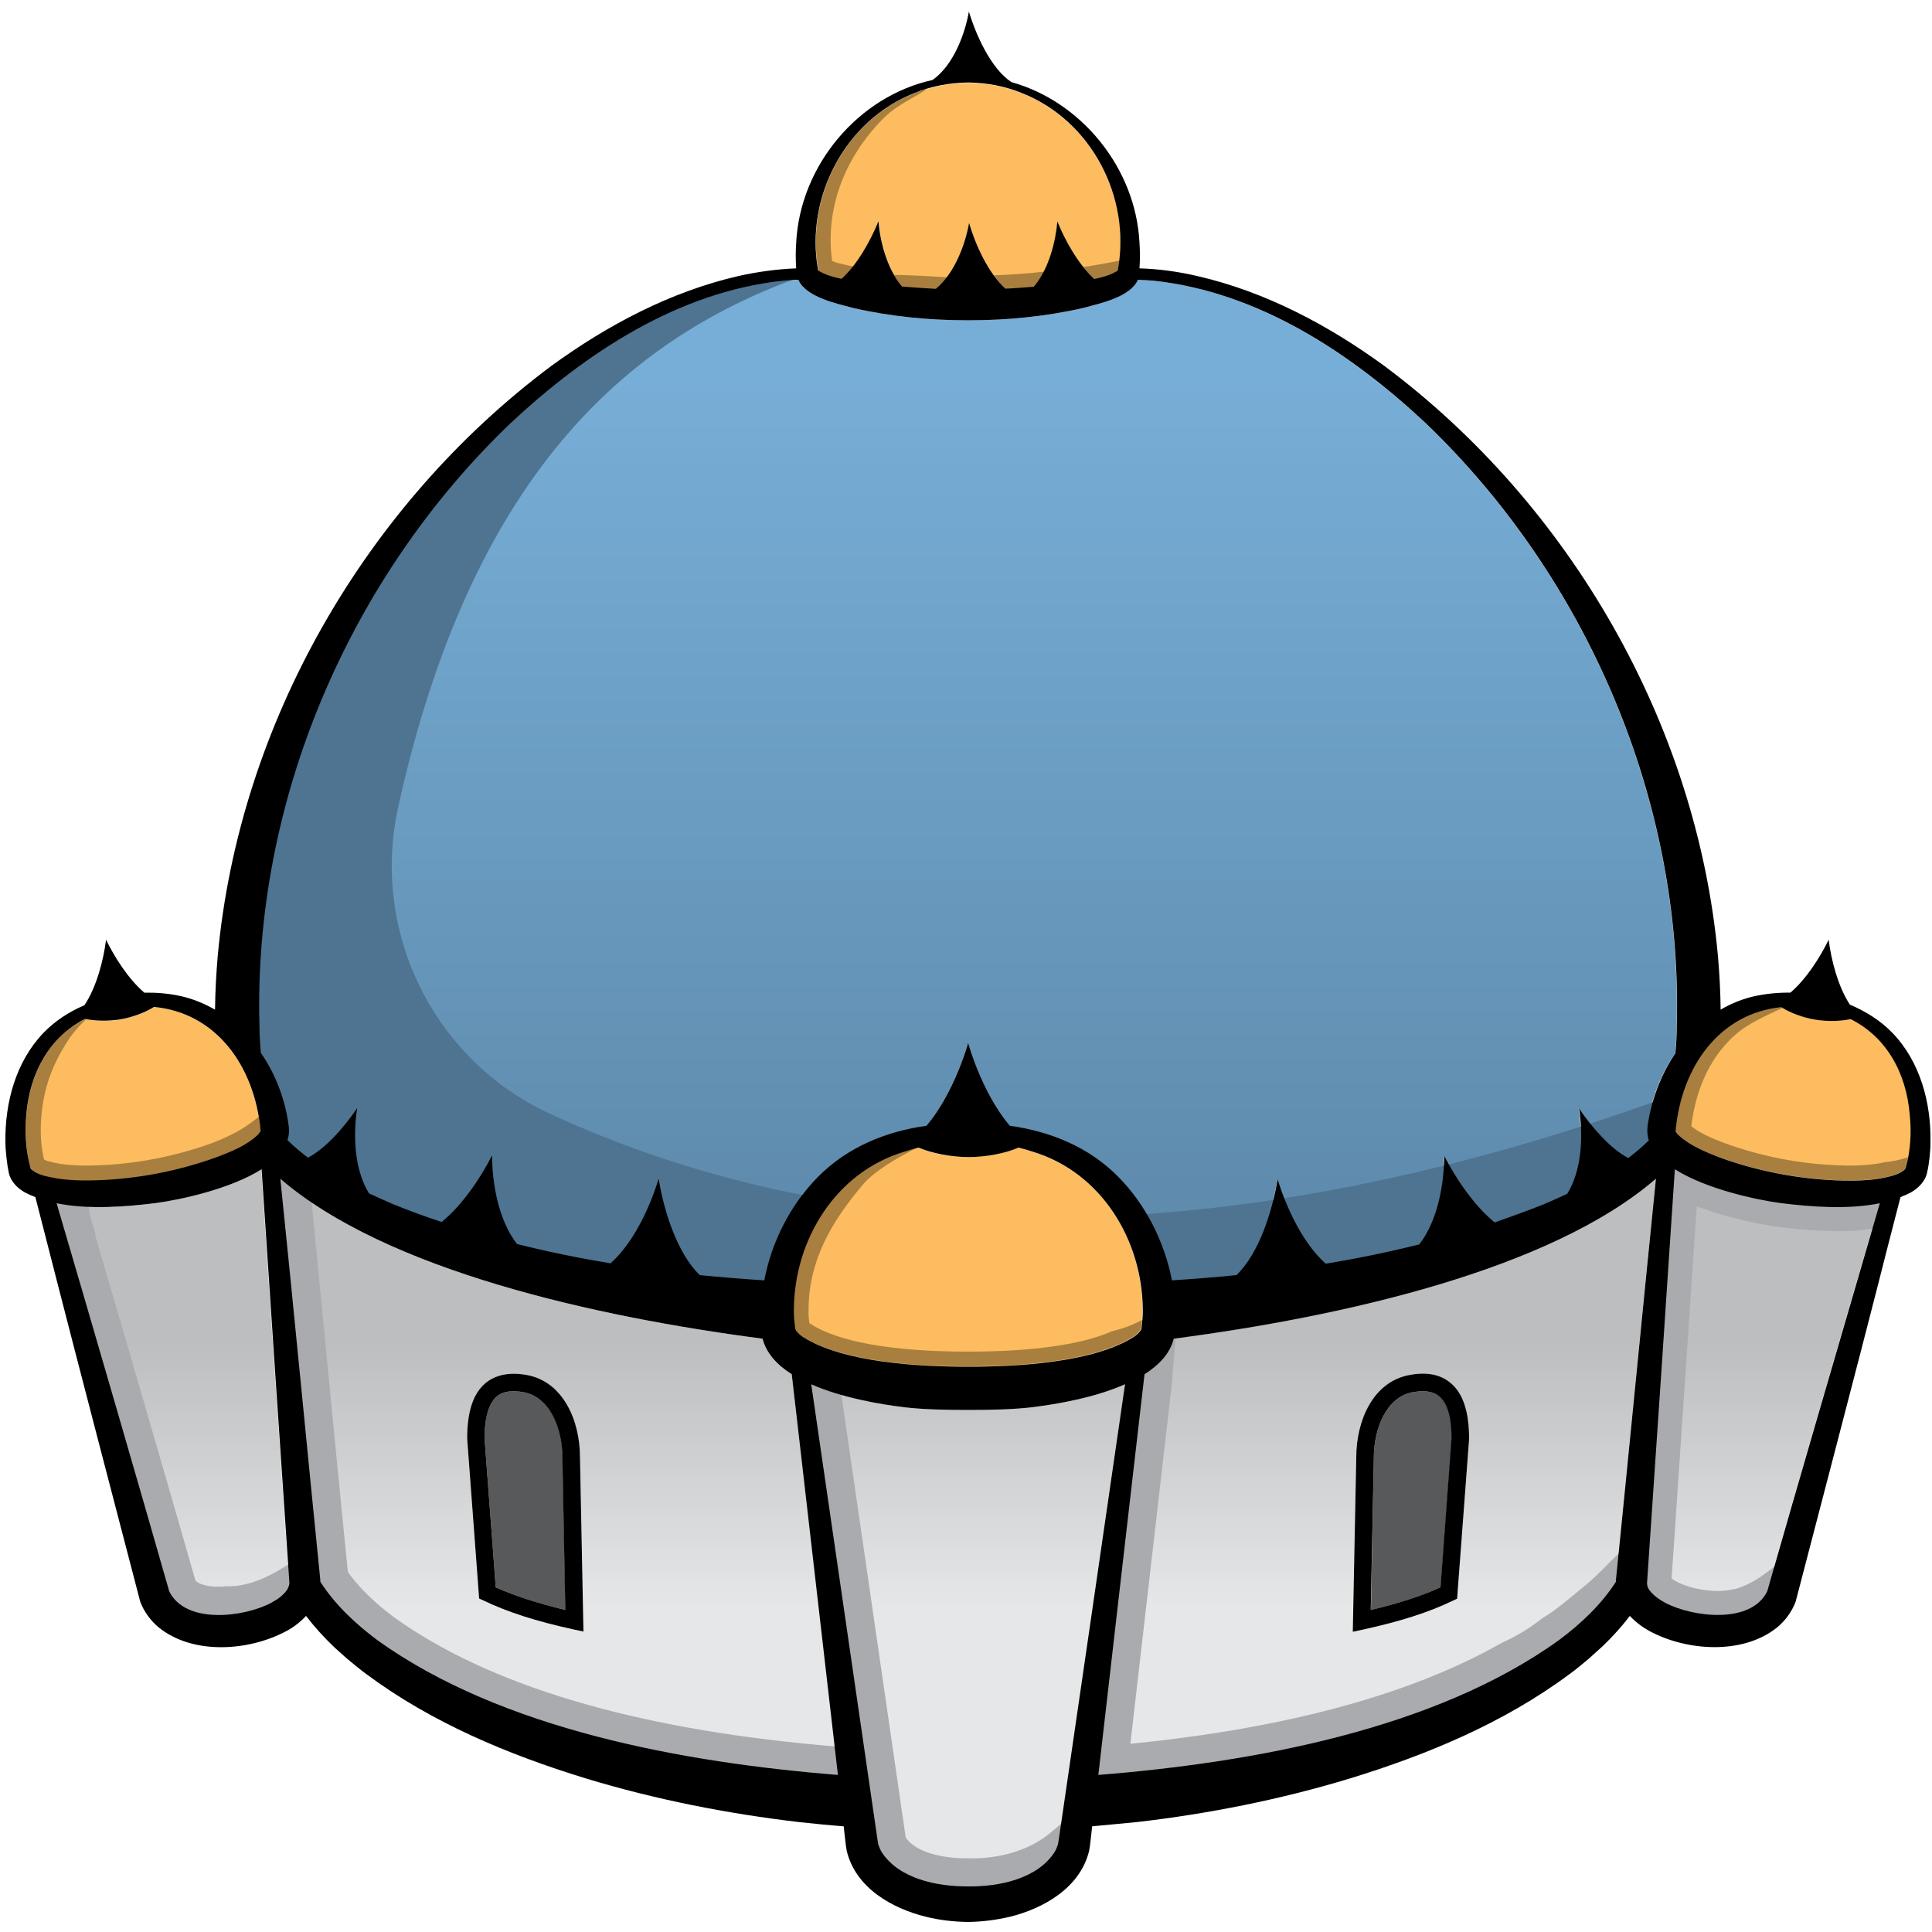 <?xml version="1.0" encoding="utf-8"?>
<!-- Generator: Adobe Illustrator 27.3.1, SVG Export Plug-In . SVG Version: 6.00 Build 0)  -->
<svg version="1.1" id="Layer_1" xmlns="http://www.w3.org/2000/svg" xmlns:xlink="http://www.w3.org/1999/xlink" x="0px" y="0px"
	 viewBox="0 0 100 100" style="enable-background:new 0 0 100 100;" xml:space="preserve">
<style type="text/css">
	.st0{fill:#FDBC5F;}
	.st1{fill:#58595B;}
	
		.st2{clip-path:url(#SVGID_00000145757639530682765520000012503587926822991744_);fill:url(#SVGID_00000168079508022660036510000011109703625314327960_);}
	
		.st3{clip-path:url(#SVGID_00000134234158543213711130000001790445904630391692_);fill:url(#SVGID_00000116958394051049873920000018315773654173039524_);}
	.st4{fill:#EE2A7B;}
	.st5{fill:#A87F3F;}
	.st6{fill:#A9ABAE;}
	.st7{fill:none;stroke:#A9ABAE;stroke-width:1.372;stroke-miterlimit:10;}
	.st8{fill:none;stroke:#A9ABAE;stroke-width:0.914;stroke-miterlimit:10;}
	.st9{fill:#4E7491;}
</style>
<g>
	<path class="st0" d="M11.23,59.9c0.75-0.29,1.54-0.62,2.1-1.14c0.09-0.09,0.15-0.17,0.16-0.22c-0.31-3.35-2.3-6.12-5.52-6.41
		c-0.45,0.29-1.15,0.55-1.79,0.65c-0.59,0.1-1.27,0.08-1.78-0.03c-1.81,0.91-2.86,2.74-3.04,4.97c-0.08,0.89-0.03,1.84,0.21,2.69
		c0.01,0.07,0.01,0.07,0.08,0.15c0.25,0.21,0.6,0.31,0.96,0.39c0.53,0.12,1.12,0.16,1.7,0.17C6.64,61.12,9.04,60.7,11.23,59.9"/>
	<path class="st1" d="M27.1,72.06c-0.62-0.11-1.07-0.04-1.39,0.22c-0.42,0.35-0.63,1.08-0.63,2.17l0.58,7.71
		c0.99,0.45,2.16,0.83,3.61,1.17l-0.15-7.89C29.12,73.98,28.49,72.31,27.1,72.06"/>
	<path class="st0" d="M53.43,59.61c-0.24-0.08-0.48-0.15-0.73-0.21c-0.69,0.3-1.69,0.49-2.59,0.49c-0.9,0-1.9-0.19-2.59-0.49
		c-0.24,0.06-0.49,0.13-0.73,0.21c-3.57,1.07-5.7,4.57-5.72,8.19c-0.01,0.36,0.04,0.67,0.07,0.98c0.05,0.13,0.2,0.28,0.37,0.4
		c2.11,1.36,6.1,1.56,8.59,1.56c2.49,0,6.49-0.2,8.59-1.56c0.17-0.12,0.32-0.27,0.37-0.4c0.03-0.31,0.08-0.62,0.07-0.98
		C59.13,64.18,57,60.68,53.43,59.61"/>
	<path class="st0" d="M42.36,14.02c0.35,0.22,0.78,0.34,1.21,0.43c0.83-0.76,1.52-2.01,1.91-2.98c0.09,1.02,0.43,2.45,1.22,3.38
		c0.58,0.05,1.16,0.09,1.75,0.12c0.99-0.82,1.52-2.34,1.72-3.41c0.33,1.11,0.99,2.6,1.88,3.4c0.49-0.03,0.98-0.06,1.47-0.1
		c0.79-0.93,1.14-2.36,1.22-3.38c0.39,0.96,1.07,2.22,1.91,2.98c0.44-0.09,0.86-0.21,1.21-0.43l0.01-0.04
		c0.68-3.75-1.37-7.73-4.96-9.15c-0.88-0.36-1.84-0.54-2.79-0.55c-0.96,0.01-1.91,0.19-2.79,0.55c-3.59,1.42-5.65,5.39-4.96,9.15
		L42.36,14.02z"/>
	<path d="M57.85,14.08l0-0.02l0-0.02c0,0,0,0.01,0,0.01C57.85,14.06,57.85,14.08,57.85,14.08C57.85,14.09,57.85,14.09,57.85,14.08"
		/>
	<path d="M42.37,14.06l0,0.02c0,0.01,0,0.02,0,0.01C42.37,14.08,42.37,14.07,42.37,14.06c0-0.01,0-0.01,0-0.02L42.37,14.06z"/>
	<g>
		<defs>
			<path id="SVGID_1_" d="M56.07,15.94c-1.97,0.45-3.97,0.64-5.96,0.64s-3.99-0.19-5.96-0.64c-0.84-0.23-2.43-0.55-2.83-1.46
				c-0.27,0.01-0.54,0.03-0.81,0.05c-5.41,0.58-10.19,3.73-14.08,7.37c-8.37,8.02-13.32,19.59-13,31.19c0,0.47,0.03,0.95,0.07,1.42
				c0.78,1.15,1.28,2.51,1.45,3.85c0.02,0.24-0.01,0.46-0.07,0.67c0.34,0.32,0.69,0.63,1.06,0.91c0.91-0.47,1.89-1.59,2.55-2.57
				c-0.2,1.25-0.2,3.11,0.61,4.42c0.41,0.19,0.82,0.38,1.23,0.55c0.84,0.33,1.68,0.64,2.53,0.93c1.09-0.89,2.04-2.33,2.61-3.45
				c0,1.36,0.3,3.32,1.28,4.59c1.6,0.4,3.22,0.73,4.84,1c1.19-1.06,2.04-2.9,2.49-4.38c0.28,1.69,0.96,3.85,2.13,4.99
				c1.11,0.11,2.23,0.2,3.34,0.27c0.39-2,1.36-3.92,2.76-5.34c1.51-1.55,3.53-2.37,5.63-2.66c1.01-1.18,1.76-2.93,2.16-4.28
				c0.4,1.34,1.15,3.1,2.16,4.28c2.1,0.29,4.11,1.11,5.63,2.66c1.4,1.42,2.38,3.34,2.76,5.34c1.11-0.07,2.23-0.16,3.34-0.27
				c1.17-1.14,1.85-3.29,2.13-4.99c0.45,1.48,1.3,3.32,2.49,4.38c1.63-0.27,3.25-0.6,4.84-1c0.99-1.27,1.29-3.23,1.28-4.59
				c0.57,1.13,1.53,2.57,2.61,3.45c0.85-0.29,1.7-0.59,2.53-0.93c0.41-0.18,0.82-0.36,1.23-0.55c0.81-1.31,0.81-3.17,0.61-4.42
				c0.66,0.98,1.64,2.1,2.55,2.57c0.37-0.28,0.73-0.58,1.07-0.91c-0.07-0.21-0.1-0.44-0.07-0.67c0.16-1.35,0.66-2.7,1.45-3.85
				c0.04-0.47,0.07-0.94,0.07-1.42c0.32-11.6-4.63-23.17-13-31.19c-3.9-3.64-8.67-6.79-14.08-7.37c-0.27-0.02-0.54-0.05-0.81-0.05
				C58.5,15.39,56.91,15.71,56.07,15.94"/>
		</defs>
		<clipPath id="SVGID_00000126283628449174462910000006090629876532400009_">
			<use xlink:href="#SVGID_1_"  style="overflow:visible;"/>
		</clipPath>
		
			<linearGradient id="SVGID_00000164502036357676948180000013580795255481429929_" gradientUnits="userSpaceOnUse" x1="-918.362" y1="-493.469" x2="-917.973" y2="-493.469" gradientTransform="matrix(0 -133.049 -133.049 0 -65605.547 -122121.164)">
			<stop  offset="0" style="stop-color:#5D89AA"/>
			<stop  offset="0.898" style="stop-color:#77AED7"/>
			<stop  offset="1" style="stop-color:#77AED7"/>
		</linearGradient>
		
			<rect x="13.11" y="14.48" style="clip-path:url(#SVGID_00000126283628449174462910000006090629876532400009_);fill:url(#SVGID_00000164502036357676948180000013580795255481429929_);" width="74" height="51.8"/>
	</g>
	<path class="st0" d="M95.8,52.74c-0.51,0.12-1.21,0.13-1.81,0.03c-0.64-0.1-1.33-0.36-1.78-0.65c-3.19,0.32-5.17,3.07-5.47,6.41
		c0.02,0.05,0.07,0.13,0.16,0.22c0.56,0.53,1.34,0.85,2.1,1.14c2.2,0.8,4.59,1.22,6.92,1.21c0.58-0.01,1.16-0.05,1.7-0.17
		c0.36-0.08,0.71-0.18,0.96-0.39c0.07-0.07,0.07-0.08,0.08-0.15c0.24-0.85,0.29-1.8,0.21-2.69C98.68,55.49,97.62,53.65,95.8,52.74"
		/>
	<path class="st1" d="M73.64,72.01c-0.16,0-0.33,0.02-0.52,0.05c-1.38,0.25-2.01,1.92-2.01,3.37l-0.15,7.9
		c1.46-0.34,2.62-0.72,3.61-1.17l0.58-7.71c0-1.09-0.22-1.82-0.63-2.17C74.29,72.1,74,72.01,73.64,72.01"/>
	<g>
		<defs>
			<path id="SVGID_00000174581154575320006260000000918067384206786492_" d="M53.41,72.84c-0.93,0.11-2.08,0.14-3.3,0.14
				c-1.22,0-2.37-0.03-3.3-0.14c-1.32-0.16-3.26-0.5-4.82-1.19c0.91,6.23,2.65,18.24,3.42,23.51l0.04,0.25
				c0.01,0.05,0.01,0.06,0.02,0.08l0.02,0.06c0.03,0.09,0.08,0.21,0.13,0.29c0.89,1.41,2.89,1.82,4.49,1.8
				c1.6,0.01,3.6-0.39,4.49-1.8c0.05-0.09,0.1-0.2,0.13-0.29l0.02-0.06c0.01-0.02,0.02-0.03,0.02-0.08l0.04-0.25
				c0.77-5.27,2.51-17.28,3.42-23.51C56.67,72.34,54.73,72.69,53.41,72.84 M29.64,84.34c-1.91-0.42-3.38-0.89-4.6-1.48l-0.24-0.11
				l-0.62-8.28c0-1.4,0.31-2.34,0.96-2.88c0.52-0.44,1.24-0.58,2.13-0.41c1.9,0.35,2.75,2.39,2.75,4.26l0.18,9.03L29.64,84.34z
				 M16.58,81.79c0,0.03,0,0.05,0,0.08c0.76,1.19,1.83,2.19,2.96,3.03c6.41,4.61,15.81,6.33,23.83,6.97
				c-0.68-5.89-1.83-15.94-2.39-20.74c-0.76-0.48-1.33-1.09-1.51-1.84c-8.75-1.14-19.5-3.56-24.96-8.28
				C15.13,67.11,15.99,75.95,16.58,81.79 M70.2,75.42c0-1.86,0.85-3.9,2.75-4.25c0.89-0.16,1.6-0.02,2.13,0.41
				c0.65,0.54,0.96,1.48,0.96,2.88l0,0.03l-0.62,8.25l-0.24,0.11c-1.23,0.59-2.69,1.06-4.6,1.48l-0.56,0.12L70.2,75.42z
				 M60.75,69.28c-0.19,0.75-0.75,1.36-1.51,1.84c-0.55,4.8-1.71,14.85-2.39,20.74c8.01-0.64,17.41-2.37,23.83-6.97
				c1.13-0.84,2.2-1.84,2.96-3.03c0-0.03,0-0.05,0-0.08c0.59-5.84,1.44-14.68,2.07-20.78C80.25,65.72,69.51,68.15,60.75,69.28
				 M8.06,62.27c-1.53,0.19-3.47,0.35-5.14,0.01c1.76,5.99,4.37,14.93,5.83,20.09c0.85,1.72,3.87,1.33,5.28,0.59
				c0.35-0.19,0.62-0.39,0.82-0.67c0.07-0.11,0.11-0.22,0.11-0.35c-0.41-6.02-1.04-15.3-1.44-21.42
				C11.89,61.56,9.26,62.11,8.06,62.27 M85.25,81.94c0,0.13,0.05,0.24,0.11,0.35c0.2,0.28,0.47,0.48,0.82,0.67
				c1.41,0.75,4.44,1.13,5.28-0.59c1.47-5.16,4.07-14.1,5.83-20.09c-1.67,0.34-3.61,0.18-5.14-0.01c-1.2-0.16-3.83-0.71-5.47-1.75
				C86.29,66.64,85.66,75.92,85.25,81.94"/>
		</defs>
		<clipPath id="SVGID_00000044167420064779067850000009834464890037081009_">
			<use xlink:href="#SVGID_00000174581154575320006260000000918067384206786492_"  style="overflow:visible;"/>
		</clipPath>
		
			<linearGradient id="SVGID_00000173161918425045235560000011202760841207137979_" gradientUnits="userSpaceOnUse" x1="-921.151" y1="-494.839" x2="-920.761" y2="-494.839" gradientTransform="matrix(0 -95.367 -95.367 0 -47141.105 -87749.469)">
			<stop  offset="0" style="stop-color:#E6E7E8"/>
			<stop  offset="0.406" style="stop-color:#E6E7E8"/>
			<stop  offset="0.769" style="stop-color:#BCBEC0"/>
			<stop  offset="1" style="stop-color:#BCBEC0"/>
		</linearGradient>
		
			<rect x="2.92" y="60.52" style="clip-path:url(#SVGID_00000044167420064779067850000009834464890037081009_);fill:url(#SVGID_00000173161918425045235560000011202760841207137979_);" width="94.39" height="37.14"/>
	</g>
	<path class="st4" d="M42.37,14.06l0,0.02c0,0.01,0,0.02,0,0.01C42.37,14.08,42.37,14.07,42.37,14.06c0-0.01,0-0.01,0-0.02
		L42.37,14.06z"/>
	<path class="st5" d="M57.57,68.9c-1.58,0.7-4.13,1.06-7.46,1.06c-3.89,0-6.71-0.5-8.15-1.43c-0.03-0.02-0.05-0.04-0.07-0.05l0-0.01
		c-0.03-0.23-0.05-0.44-0.04-0.68c0.01-2.65,1.29-4.67,2.81-6.47c0.57-0.68,1.76-1.4,2.86-1.94c-4.65,0.86-6.43,4.9-6.45,8.4
		c-0.01,0.36,0.04,0.67,0.07,0.98c0.05,0.13,0.2,0.28,0.37,0.4c2.11,1.36,6.1,1.56,8.59,1.56c2.49,0,6.49-0.2,8.59-1.56
		c0.17-0.12,0.32-0.27,0.37-0.4c0.02-0.15,0.03-0.29,0.05-0.44C58.62,68.59,58.09,68.78,57.57,68.9"/>
	<path class="st4" d="M57.85,14.08l0-0.02l0-0.02c0,0,0,0.01,0,0.01C57.85,14.06,57.85,14.08,57.85,14.08
		C57.85,14.09,57.85,14.09,57.85,14.08"/>
	<path class="st5" d="M43.31,13.6c0.29,0.07,0.58,0.14,0.87,0.2c-0.19,0.24-0.39,0.46-0.6,0.65c-0.44-0.09-0.86-0.21-1.21-0.43
		l-0.01-0.04c-0.68-3.75,1.37-7.73,4.96-9.15c0.21-0.09,0.43-0.16,0.65-0.23c-0.56,0.44-1.52,0.77-2.33,1.61
		c-1.87,1.93-2.95,4.52-2.57,7.3c0.05,0.02,0.1,0.03,0.15,0.05C43.24,13.57,43.27,13.59,43.31,13.6 M46.43,14.23
		c-0.05,0-0.1,0-0.15,0c0.13,0.22,0.26,0.44,0.43,0.63c0.58,0.05,1.16,0.09,1.75,0.12c0.22-0.18,0.41-0.4,0.58-0.63
		C48.17,14.3,47.3,14.25,46.43,14.23 M56.07,13.82c0.18,0.23,0.38,0.45,0.58,0.63c0.44-0.09,0.86-0.21,1.21-0.43l0.01-0.04
		c0.03-0.16,0.05-0.33,0.07-0.49C57.32,13.62,56.7,13.73,56.07,13.82 M51.44,14.25c0.19,0.27,0.4,0.51,0.62,0.71
		c0.49-0.03,0.98-0.06,1.47-0.1c0.2-0.24,0.37-0.51,0.52-0.8C53.18,14.16,52.31,14.22,51.44,14.25"/>
	<path class="st5" d="M97.53,60.16c-0.03,0.01-0.06,0.01-0.08,0.02c-0.42,0.09-0.93,0.14-1.54,0.15c-2.24,0.01-4.53-0.39-6.64-1.16
		c-0.63-0.24-1.29-0.51-1.73-0.88c0.26-2.1,1.09-3.72,2.36-4.8c0.63-0.54,1.57-0.95,2.37-1.32c-0.03-0.02-0.05-0.03-0.08-0.05
		c-3.19,0.32-5.17,3.07-5.47,6.41c0.02,0.05,0.07,0.13,0.16,0.22c0.56,0.53,1.34,0.85,2.1,1.14c2.2,0.8,4.59,1.22,6.92,1.21
		c0.58-0.01,1.16-0.05,1.7-0.17c0.36-0.08,0.71-0.18,0.96-0.39c0.08-0.07,0.07-0.08,0.08-0.15c0.05-0.16,0.08-0.33,0.11-0.49
		C98.36,60.03,97.94,60.12,97.53,60.16"/>
	<path class="st6" d="M54.85,95.36c-1.8,1.51-4.05,1.53-4.75,1.51c-0.68,0.02-2.97-0.08-3.82-1.43c-0.01-0.02-0.04-0.08-0.05-0.11h0
		c-0.01-0.02-0.01-0.04-0.02-0.06l-3.26-22.43l-0.12-0.86c-0.29-0.1-0.57-0.21-0.84-0.32c0.91,6.23,2.65,18.24,3.42,23.51l0.04,0.25
		c0.01,0.05,0.01,0.06,0.02,0.08l0.02,0.06c0.03,0.09,0.08,0.21,0.13,0.29c0.89,1.41,2.89,1.82,4.49,1.8c1.6,0.01,3.6-0.39,4.49-1.8
		c0.05-0.09,0.22,0.02,0.24-0.07L55,95.72C55.01,95.7,54.87,95.47,54.85,95.36"/>
	<path class="st7" d="M54.85,95.36c-1.8,1.51-4.05,1.53-4.75,1.51c-0.68,0.02-2.97-0.08-3.82-1.43c-0.01-0.02-0.04-0.08-0.05-0.11h0
		c-0.01-0.02-0.01-0.04-0.02-0.06l-3.26-22.43l-0.12-0.86c-0.29-0.1-0.57-0.21-0.84-0.32c0.91,6.23,2.65,18.24,3.42,23.51l0.04,0.25
		c0.01,0.05,0.01,0.06,0.02,0.08l0.02,0.06c0.03,0.09,0.08,0.21,0.13,0.29c0.89,1.41,2.89,1.82,4.49,1.8c1.6,0.01,3.6-0.39,4.49-1.8
		c0.05-0.09,0.22,0.02,0.24-0.07L55,95.72C55.01,95.7,54.87,95.47,54.85,95.36z"/>
	<path class="st6" d="M11.76,82.79c-0.53,0.05-1.05,0.02-1.48-0.12c-0.39-0.12-0.65-0.32-0.8-0.59C8.12,77.31,5.76,69.21,4,63.22
		c0.01,0,0.02,0,0.03,0c-0.03-0.1-0.05-0.2-0.07-0.3C4,63.17,3.94,62.75,3.93,62.7c-0.02-0.09-0.04-0.19-0.06-0.28
		c-0.32-0.03-0.64-0.07-0.95-0.14c1.76,5.99,4.37,14.93,5.83,20.09c0.85,1.72,3.88,1.33,5.28,0.59c0.35-0.19,0.62-0.39,0.82-0.67
		c0.07-0.11,0.11-0.22,0.11-0.35c0-0.05-0.01-0.11-0.01-0.17C13.96,82.37,12.85,82.82,11.76,82.79"/>
	<path class="st7" d="M11.76,82.79c-0.53,0.05-1.05,0.02-1.48-0.12c-0.39-0.12-0.65-0.32-0.8-0.59C8.12,77.31,5.76,69.21,4,63.22
		c0.01,0,0.02,0,0.03,0c-0.03-0.1-0.05-0.2-0.07-0.3C4,63.17,3.94,62.75,3.93,62.7c-0.02-0.09-0.04-0.19-0.06-0.28
		c-0.32-0.03-0.64-0.07-0.95-0.14c1.76,5.99,4.37,14.93,5.83,20.09c0.85,1.72,3.88,1.33,5.28,0.59c0.35-0.19,0.62-0.39,0.82-0.67
		c0.07-0.11,0.11-0.22,0.11-0.35c0-0.05-0.01-0.11-0.01-0.17C13.96,82.37,12.85,82.82,11.76,82.79z"/>
	<path class="st6" d="M92.16,62.27c-1.2-0.16-3.83-0.71-5.47-1.75c-0.4,6.11-1.03,15.4-1.44,21.42c0,0.13,0.05,0.24,0.11,0.35
		c0.2,0.28,0.47,0.48,0.83,0.67c1.41,0.75,4.44,1.13,5.28-0.59c0.05-0.18,0.1-0.36,0.16-0.55c-0.5,0.37-1.05,0.68-1.67,0.86
		c-0.06,0.02-0.12,0.02-0.18,0.03c-1.01,0.25-2.42-0.02-3.21-0.44c-0.26-0.14-0.43-0.27-0.52-0.39l0.14-2.01
		c0.37-5.44,0.86-12.74,1.22-18.1c2,0.89,4.36,1.23,4.68,1.28c1.19,0.15,2.66,0.28,4.09,0.18c0.3-0.04,0.61-0.08,0.91-0.12
		c0.08-0.28,0.16-0.55,0.24-0.82C95.63,62.62,93.69,62.46,92.16,62.27"/>
	<path class="st8" d="M92.16,62.27c-1.2-0.16-3.83-0.71-5.47-1.75c-0.4,6.11-1.03,15.4-1.44,21.42c0,0.13,0.05,0.24,0.11,0.35
		c0.2,0.28,0.47,0.48,0.83,0.67c1.41,0.75,4.44,1.13,5.28-0.59c0.05-0.18,0.1-0.36,0.16-0.55c-0.5,0.37-1.05,0.68-1.67,0.86
		c-0.06,0.02-0.12,0.02-0.18,0.03c-1.01,0.25-2.42-0.02-3.21-0.44c-0.26-0.14-0.43-0.27-0.52-0.39l0.14-2.01
		c0.37-5.44,0.86-12.74,1.22-18.1c2,0.89,4.36,1.23,4.68,1.28c1.19,0.15,2.66,0.28,4.09,0.18c0.3-0.04,0.61-0.08,0.91-0.12
		c0.08-0.28,0.16-0.55,0.24-0.82C95.63,62.62,93.69,62.46,92.16,62.27z"/>
	<path class="st6" d="M42.49,91.02C32.56,90.13,25,87.86,20,84.27c-1.15-0.85-2.04-1.75-2.66-2.66c-0.24-2.35-0.51-5.17-0.8-8.1
		c-0.36-3.66-1.15-11.8-1.15-11.8c-0.31-0.23-0.6-0.47-0.88-0.71c0.63,6.1,1.48,14.94,2.07,20.78c0,0.03,0,0.05,0,0.08
		c0.76,1.19,1.83,2.19,2.96,3.03c6.41,4.61,15.81,6.33,23.83,6.97c-0.03-0.25-0.06-0.5-0.09-0.77L42.49,91.02z"/>
	<path class="st7" d="M42.49,91.02C32.56,90.13,25,87.86,20,84.27c-1.15-0.85-2.04-1.75-2.66-2.66c-0.24-2.35-0.51-5.17-0.8-8.1
		c-0.36-3.66-1.15-11.8-1.15-11.8c-0.31-0.23-0.6-0.47-0.88-0.71c0.63,6.1,1.48,14.94,2.07,20.78c0,0.03,0,0.05,0,0.08
		c0.76,1.19,1.83,2.19,2.96,3.03c6.41,4.61,15.81,6.33,23.83,6.97c-0.03-0.25-0.06-0.5-0.09-0.77L42.49,91.02z"/>
	<path class="st5" d="M12.03,58.7c-0.34,0.18-0.71,0.33-1.07,0.47c-2.12,0.77-4.41,1.17-6.64,1.16c-0.62-0.01-1.12-0.06-1.53-0.15
		c-0.13-0.03-0.36-0.08-0.51-0.16c-0.16-0.66-0.21-1.43-0.14-2.24c0.13-1.54,0.61-2.7,1.28-3.77c0.36-0.58,0.71-0.94,1.04-1.25
		c-0.02,0-0.04,0-0.05-0.01c-1.81,0.91-2.86,2.74-3.04,4.97c-0.08,0.89-0.03,1.84,0.21,2.69c0.01,0.07,0.01,0.07,0.08,0.15
		c0.25,0.21,0.6,0.31,0.96,0.39c0.53,0.12,1.12,0.16,1.7,0.17c2.33,0.01,4.73-0.41,6.92-1.21c0.75-0.29,1.54-0.62,2.1-1.14
		c0.09-0.09,0.15-0.17,0.16-0.22c-0.02-0.25-0.06-0.5-0.1-0.75C12.97,58.14,12.53,58.46,12.03,58.7"/>
	<path class="st6" d="M82.21,82.82c-0.62,0.5-1.26,1.07-1.97,1.49c-0.65,0.51-1.34,0.95-2.17,1.32c-4.92,2.8-11.74,4.62-20.34,5.39
		l2.24-19.44c0,0,0,0,0,0c0.02-0.37,0.06-0.74,0.09-1.11c-0.24,0.24-0.51,0.47-0.83,0.67c-0.55,4.8-1.71,14.85-2.39,20.74
		c8.01-0.64,17.41-2.37,23.83-6.97c1.13-0.84,2.2-1.84,2.96-3.03c0-0.03,0-0.05,0-0.08c0.01-0.1,0.02-0.2,0.03-0.3
		C83.21,81.95,82.74,82.4,82.21,82.82"/>
	<path class="st7" d="M82.21,82.82c-0.62,0.5-1.26,1.07-1.97,1.49c-0.65,0.51-1.34,0.95-2.17,1.32c-4.92,2.8-11.74,4.62-20.34,5.39
		l2.24-19.44c0,0,0,0,0,0c0.02-0.37,0.06-0.74,0.09-1.11c-0.24,0.24-0.51,0.47-0.83,0.67c-0.55,4.8-1.71,14.85-2.39,20.74
		c8.01-0.64,17.41-2.37,23.83-6.97c1.13-0.84,2.2-1.84,2.96-3.03c0-0.03,0-0.05,0-0.08c0.01-0.1,0.02-0.2,0.03-0.3
		C83.21,81.95,82.74,82.4,82.21,82.82z"/>
	<path class="st9" d="M41.24,14.4c-8.81,3.22-16.85,10.22-20.63,27.38c-1.43,6.48,1.85,13.11,7.88,15.88
		c3.56,1.64,7.98,3.23,13.33,4.25c1.8-1.72,5.62-3.53,8.54-3.36c2.87,0.17,7.05,1.77,8.82,4.3c7.71-0.53,16.6-2.29,26.77-5.94
		c-0.08,0.78-0.16,2.8-0.16,2.8s-7.48,5.84-12.3,6.46c-4.83,0.62-13.32,1.56-13.32,1.56l-0.93-4.05l-3.04-3.58l-4.67-1.17
		l-3.82-0.08l-3.19,1.25l-2.49,2.18l-1.71,4.44c0,0-7.94,0.23-8.18,0.23c-0.23,0-13-3.74-13-3.74l-5.45-4.05l0.31-1.64l-0.93-2.73
		l-1.17-2.73l1.95-10.12l3.74-9.42l5.29-7.79l3.27-3.74l4.2-3.04l2.57-1.4l4.83-1.87L41.24,14.4z"/>
	<path d="M95.75,52c-0.62-0.94-0.97-2.33-1.1-3.36c-0.43,0.89-1.15,2.03-1.98,2.74c-0.61-0.01-1.22,0.05-1.8,0.17
		c-0.65,0.14-1.25,0.38-1.81,0.71c-0.01-0.93-0.06-1.86-0.14-2.78c-1.1-11.99-7.65-23.37-17.28-30.55c-2.9-2.11-6.14-3.83-9.66-4.64
		c-0.98-0.23-1.99-0.37-3-0.4c0.03-0.44,0.03-0.88,0-1.32c-0.19-3.86-3-7.31-6.63-8.32h0c-1.05-0.69-1.83-2.42-2.2-3.65
		c-0.2,1.13-0.78,2.76-1.88,3.54c-3.84,0.84-6.86,4.42-7.06,8.43c-0.03,0.44-0.03,0.88,0,1.32c-1.01,0.04-2.02,0.18-3,0.4
		c-3.51,0.81-6.76,2.53-9.66,4.64c-9.63,7.18-16.18,18.55-17.28,30.55c-0.08,0.92-0.13,1.85-0.14,2.78
		c-0.56-0.32-1.16-0.57-1.81-0.71c-0.6-0.13-1.22-0.18-1.85-0.17c-0.83-0.71-1.55-1.85-1.98-2.74c-0.13,1.04-0.49,2.45-1.12,3.39
		c-0.8,0.34-1.53,0.82-2.12,1.43c-1.44,1.5-2,3.63-1.97,5.66c0,0.43,0.1,1.26,0.16,1.5c0.08,0.52,0.46,0.88,0.85,1.1
		c0.17,0.09,0.35,0.17,0.54,0.24c0.44,1.73,1.13,4.38,1.16,4.52c0.89,3.48,3.33,12.83,4.27,16.43c0.2,0.52,0.54,0.98,0.95,1.32
		c1.78,1.45,4.7,1.23,6.62,0.19c0.36-0.19,0.71-0.46,1.01-0.78c0.43,0.56,0.9,1.08,1.4,1.56c0.14,0.14,0.57,0.51,0.72,0.65
		c0.29,0.24,0.71,0.59,1,0.8c3.39,2.52,7.35,4.17,11.36,5.4c3.59,1.09,7.3,1.82,11.03,2.26c0.74,0.08,1.54,0.16,2.32,0.22
		c0.04,0.35,0.11,1.07,0.16,1.28c0.46,1.91,2.35,2.97,4.09,3.4c0.72,0.18,1.46,0.26,2.18,0.27c0.73-0.01,1.46-0.1,2.18-0.27
		c1.73-0.43,3.62-1.49,4.09-3.4c0.05-0.21,0.12-0.94,0.16-1.28c0.78-0.07,1.58-0.15,2.32-0.22c3.72-0.43,7.44-1.17,11.03-2.26
		c4.01-1.23,7.97-2.88,11.36-5.4c0.3-0.21,0.72-0.57,1-0.8c0.15-0.14,0.58-0.52,0.72-0.65c0.5-0.48,0.97-1,1.4-1.56
		c0.3,0.32,0.65,0.58,1.01,0.78c1.92,1.04,4.84,1.25,6.62-0.19c0.41-0.34,0.75-0.8,0.95-1.32c0.94-3.6,3.38-12.94,4.27-16.43
		c0.03-0.14,0.71-2.79,1.16-4.52c0.18-0.07,0.37-0.15,0.54-0.24c0.39-0.23,0.77-0.59,0.85-1.1c0.07-0.24,0.17-1.07,0.16-1.5
		c0.04-2.03-0.53-4.17-1.97-5.66C97.34,52.83,96.58,52.35,95.75,52 M47.32,4.82c0.88-0.36,1.84-0.54,2.79-0.55
		c0.96,0.01,1.91,0.19,2.79,0.55c3.59,1.42,5.65,5.39,4.96,9.15l-0.01,0.04c-0.35,0.22-0.78,0.34-1.21,0.43
		c-0.83-0.76-1.52-2.01-1.91-2.98c-0.09,1.02-0.43,2.45-1.22,3.38c-0.49,0.04-0.98,0.08-1.47,0.1c-0.89-0.8-1.56-2.3-1.88-3.4
		c-0.19,1.07-0.73,2.59-1.72,3.41c-0.59-0.03-1.17-0.07-1.75-0.12c-0.79-0.93-1.14-2.36-1.22-3.38c-0.39,0.96-1.07,2.22-1.91,2.98
		c-0.44-0.09-0.86-0.21-1.21-0.43l-0.01-0.04C41.67,10.22,43.73,6.24,47.32,4.82 M57.86,14.04l0,0.02l0,0.02c0,0.01,0,0.02,0,0.01
		c0-0.01,0-0.02,0-0.03C57.86,14.05,57.86,14.05,57.86,14.04 M42.37,14.08C42.37,14.09,42.37,14.09,42.37,14.08l-0.01-0.03l0-0.02
		c0,0,0,0.01,0,0.01C42.37,14.07,42.37,14.08,42.37,14.08 M26.43,21.9c3.9-3.64,8.67-6.79,14.08-7.37c0.27-0.02,0.54-0.05,0.81-0.05
		c0.4,0.91,1.99,1.23,2.83,1.46c1.97,0.45,3.97,0.64,5.96,0.64s3.99-0.19,5.96-0.64c0.84-0.23,2.43-0.55,2.83-1.46
		c0.27,0.01,0.54,0.03,0.81,0.05c5.41,0.58,10.19,3.73,14.08,7.37c8.37,8.02,13.32,19.59,13,31.19c0,0.47-0.03,0.95-0.07,1.42
		c-0.78,1.15-1.28,2.51-1.45,3.85c-0.02,0.24,0.01,0.46,0.07,0.67c-0.33,0.32-0.69,0.63-1.06,0.91c-0.91-0.47-1.89-1.59-2.55-2.57
		c0.2,1.25,0.2,3.11-0.61,4.42c-0.41,0.19-0.82,0.38-1.23,0.55c-0.84,0.33-1.68,0.64-2.53,0.93c-1.09-0.89-2.04-2.33-2.61-3.45
		c0,1.36-0.3,3.32-1.29,4.59c-1.6,0.4-3.21,0.73-4.84,1c-1.19-1.06-2.04-2.9-2.49-4.38C65.85,62.71,65.17,64.87,64,66
		c-1.11,0.11-2.23,0.2-3.34,0.27c-0.39-2-1.36-3.92-2.76-5.34c-1.51-1.55-3.53-2.37-5.63-2.66c-1.01-1.18-1.76-2.93-2.16-4.28
		c-0.4,1.34-1.15,3.1-2.16,4.28c-2.1,0.29-4.11,1.11-5.63,2.66c-1.4,1.42-2.38,3.34-2.76,5.34c-1.12-0.07-2.23-0.16-3.34-0.27
		c-1.17-1.14-1.85-3.29-2.13-4.99c-0.45,1.48-1.3,3.32-2.49,4.38c-1.63-0.27-3.25-0.6-4.84-1c-0.99-1.27-1.29-3.23-1.29-4.59
		c-0.57,1.13-1.53,2.57-2.61,3.45c-0.85-0.28-1.7-0.59-2.53-0.93c-0.41-0.18-0.82-0.36-1.23-0.55c-0.81-1.31-0.81-3.17-0.61-4.42
		c-0.66,0.98-1.64,2.1-2.55,2.57c-0.37-0.28-0.73-0.58-1.06-0.91c0.07-0.21,0.1-0.44,0.07-0.67c-0.16-1.35-0.66-2.7-1.45-3.85
		c-0.04-0.47-0.07-0.94-0.07-1.42C13.11,41.49,18.06,29.91,26.43,21.9 M59.15,67.8c0.01,0.36-0.04,0.67-0.07,0.98
		c-0.05,0.13-0.2,0.28-0.37,0.4c-2.11,1.36-6.1,1.56-8.59,1.56s-6.49-0.2-8.59-1.56c-0.17-0.12-0.32-0.27-0.37-0.4
		c-0.03-0.31-0.08-0.62-0.07-0.98c0.02-3.62,2.15-7.12,5.72-8.19c0.24-0.08,0.48-0.15,0.73-0.21c0.69,0.29,1.69,0.49,2.59,0.49
		c0.9,0,1.9-0.19,2.59-0.49c0.24,0.06,0.49,0.13,0.73,0.21C57,60.68,59.13,64.18,59.15,67.8 M1.65,60.55
		c-0.08-0.07-0.07-0.08-0.08-0.15c-0.24-0.85-0.29-1.8-0.21-2.69c0.18-2.23,1.24-4.05,3.04-4.97c0.51,0.11,1.18,0.12,1.78,0.03
		c0.64-0.1,1.34-0.36,1.79-0.65c3.22,0.3,5.21,3.06,5.52,6.41c-0.02,0.05-0.07,0.13-0.16,0.22c-0.56,0.53-1.34,0.85-2.1,1.14
		c-2.2,0.8-4.59,1.22-6.92,1.21c-0.58-0.01-1.16-0.05-1.7-0.17C2.25,60.86,1.9,60.76,1.65,60.55 M14.86,82.29
		c-0.2,0.28-0.47,0.48-0.82,0.67c-1.41,0.75-4.43,1.13-5.28-0.59c-1.47-5.16-4.07-14.1-5.83-20.09c1.67,0.34,3.61,0.18,5.14-0.01
		c1.2-0.16,3.83-0.71,5.47-1.75c0.4,6.11,1.03,15.4,1.44,21.42C14.97,82.07,14.92,82.18,14.86,82.29 M19.54,84.9
		c-1.13-0.84-2.2-1.84-2.96-3.03c0-0.03,0-0.05,0-0.08c-0.59-5.84-1.44-14.68-2.07-20.78c5.47,4.72,16.21,7.14,24.96,8.28
		c0.19,0.75,0.75,1.36,1.51,1.84c0.55,4.8,1.71,14.85,2.39,20.74C35.36,91.23,25.96,89.51,19.54,84.9 M54.81,95.16l-0.04,0.25
		c0,0.05-0.01,0.06-0.02,0.08l-0.02,0.06c-0.03,0.09-0.08,0.21-0.13,0.29c-0.89,1.41-2.89,1.82-4.49,1.8
		c-1.6,0.01-3.6-0.39-4.49-1.8c-0.05-0.09-0.1-0.2-0.13-0.29l-0.02-0.06c-0.01-0.02-0.02-0.03-0.02-0.08l-0.04-0.25
		c-0.77-5.27-2.51-17.28-3.42-23.51c1.56,0.69,3.5,1.03,4.82,1.19c0.93,0.11,2.08,0.14,3.3,0.14s2.37-0.03,3.3-0.14
		c1.32-0.16,3.26-0.5,4.82-1.19C57.33,77.88,55.58,89.89,54.81,95.16 M83.64,81.79c0,0.03,0,0.05,0,0.08
		c-0.76,1.19-1.83,2.19-2.96,3.03c-6.41,4.61-15.81,6.33-23.83,6.97c0.68-5.89,1.83-15.94,2.39-20.74c0.76-0.48,1.33-1.09,1.51-1.84
		c8.75-1.14,19.5-3.56,24.96-8.28C85.09,67.11,84.23,75.95,83.64,81.79 M91.47,82.37c-0.85,1.72-3.88,1.33-5.28,0.59
		c-0.35-0.19-0.62-0.39-0.83-0.67c-0.07-0.11-0.11-0.22-0.11-0.35c0.41-6.02,1.04-15.3,1.44-21.42c1.64,1.04,4.27,1.59,5.47,1.75
		c1.53,0.19,3.47,0.35,5.14,0.01C95.55,68.27,92.94,77.21,91.47,82.37 M98.65,60.4c-0.01,0.07-0.01,0.07-0.08,0.15
		c-0.25,0.21-0.6,0.31-0.96,0.39c-0.53,0.12-1.12,0.16-1.7,0.17c-2.33,0.01-4.73-0.41-6.92-1.21c-0.75-0.29-1.54-0.62-2.1-1.14
		c-0.09-0.09-0.15-0.17-0.16-0.22c0.3-3.34,2.28-6.09,5.47-6.41c0.45,0.29,1.14,0.55,1.78,0.65c0.61,0.1,1.3,0.08,1.81-0.03
		c1.82,0.91,2.88,2.74,3.06,4.97C98.94,58.61,98.89,59.55,98.65,60.4"/>
	<path d="M75.08,71.58c-0.52-0.44-1.24-0.58-2.13-0.41c-1.9,0.35-2.75,2.39-2.75,4.25l-0.18,9.04l0.56-0.12
		c1.91-0.42,3.38-0.89,4.6-1.48l0.24-0.11l0.62-8.25l0-0.03C76.04,73.07,75.73,72.12,75.08,71.58 M74.56,82.16
		c-0.99,0.45-2.16,0.83-3.61,1.17l0.16-7.9c0-1.45,0.63-3.12,2.01-3.37c0.19-0.03,0.36-0.05,0.52-0.05c0.36,0,0.65,0.09,0.86,0.27
		c0.42,0.35,0.63,1.08,0.63,2.17L74.56,82.16z"/>
	<path d="M27.27,71.17c-0.89-0.16-1.6-0.02-2.13,0.41c-0.65,0.54-0.96,1.48-0.96,2.88l0.62,8.28l0.24,0.11
		c1.23,0.59,2.69,1.06,4.6,1.48l0.56,0.12l-0.18-9.03C30.02,73.56,29.17,71.52,27.27,71.17 M25.66,82.16l-0.58-7.71
		c0-1.09,0.22-1.82,0.63-2.17c0.31-0.26,0.77-0.33,1.39-0.22c1.38,0.25,2.01,1.92,2.01,3.38l0.15,7.89
		C27.82,82.98,26.65,82.61,25.66,82.16"/>
</g>
</svg>
